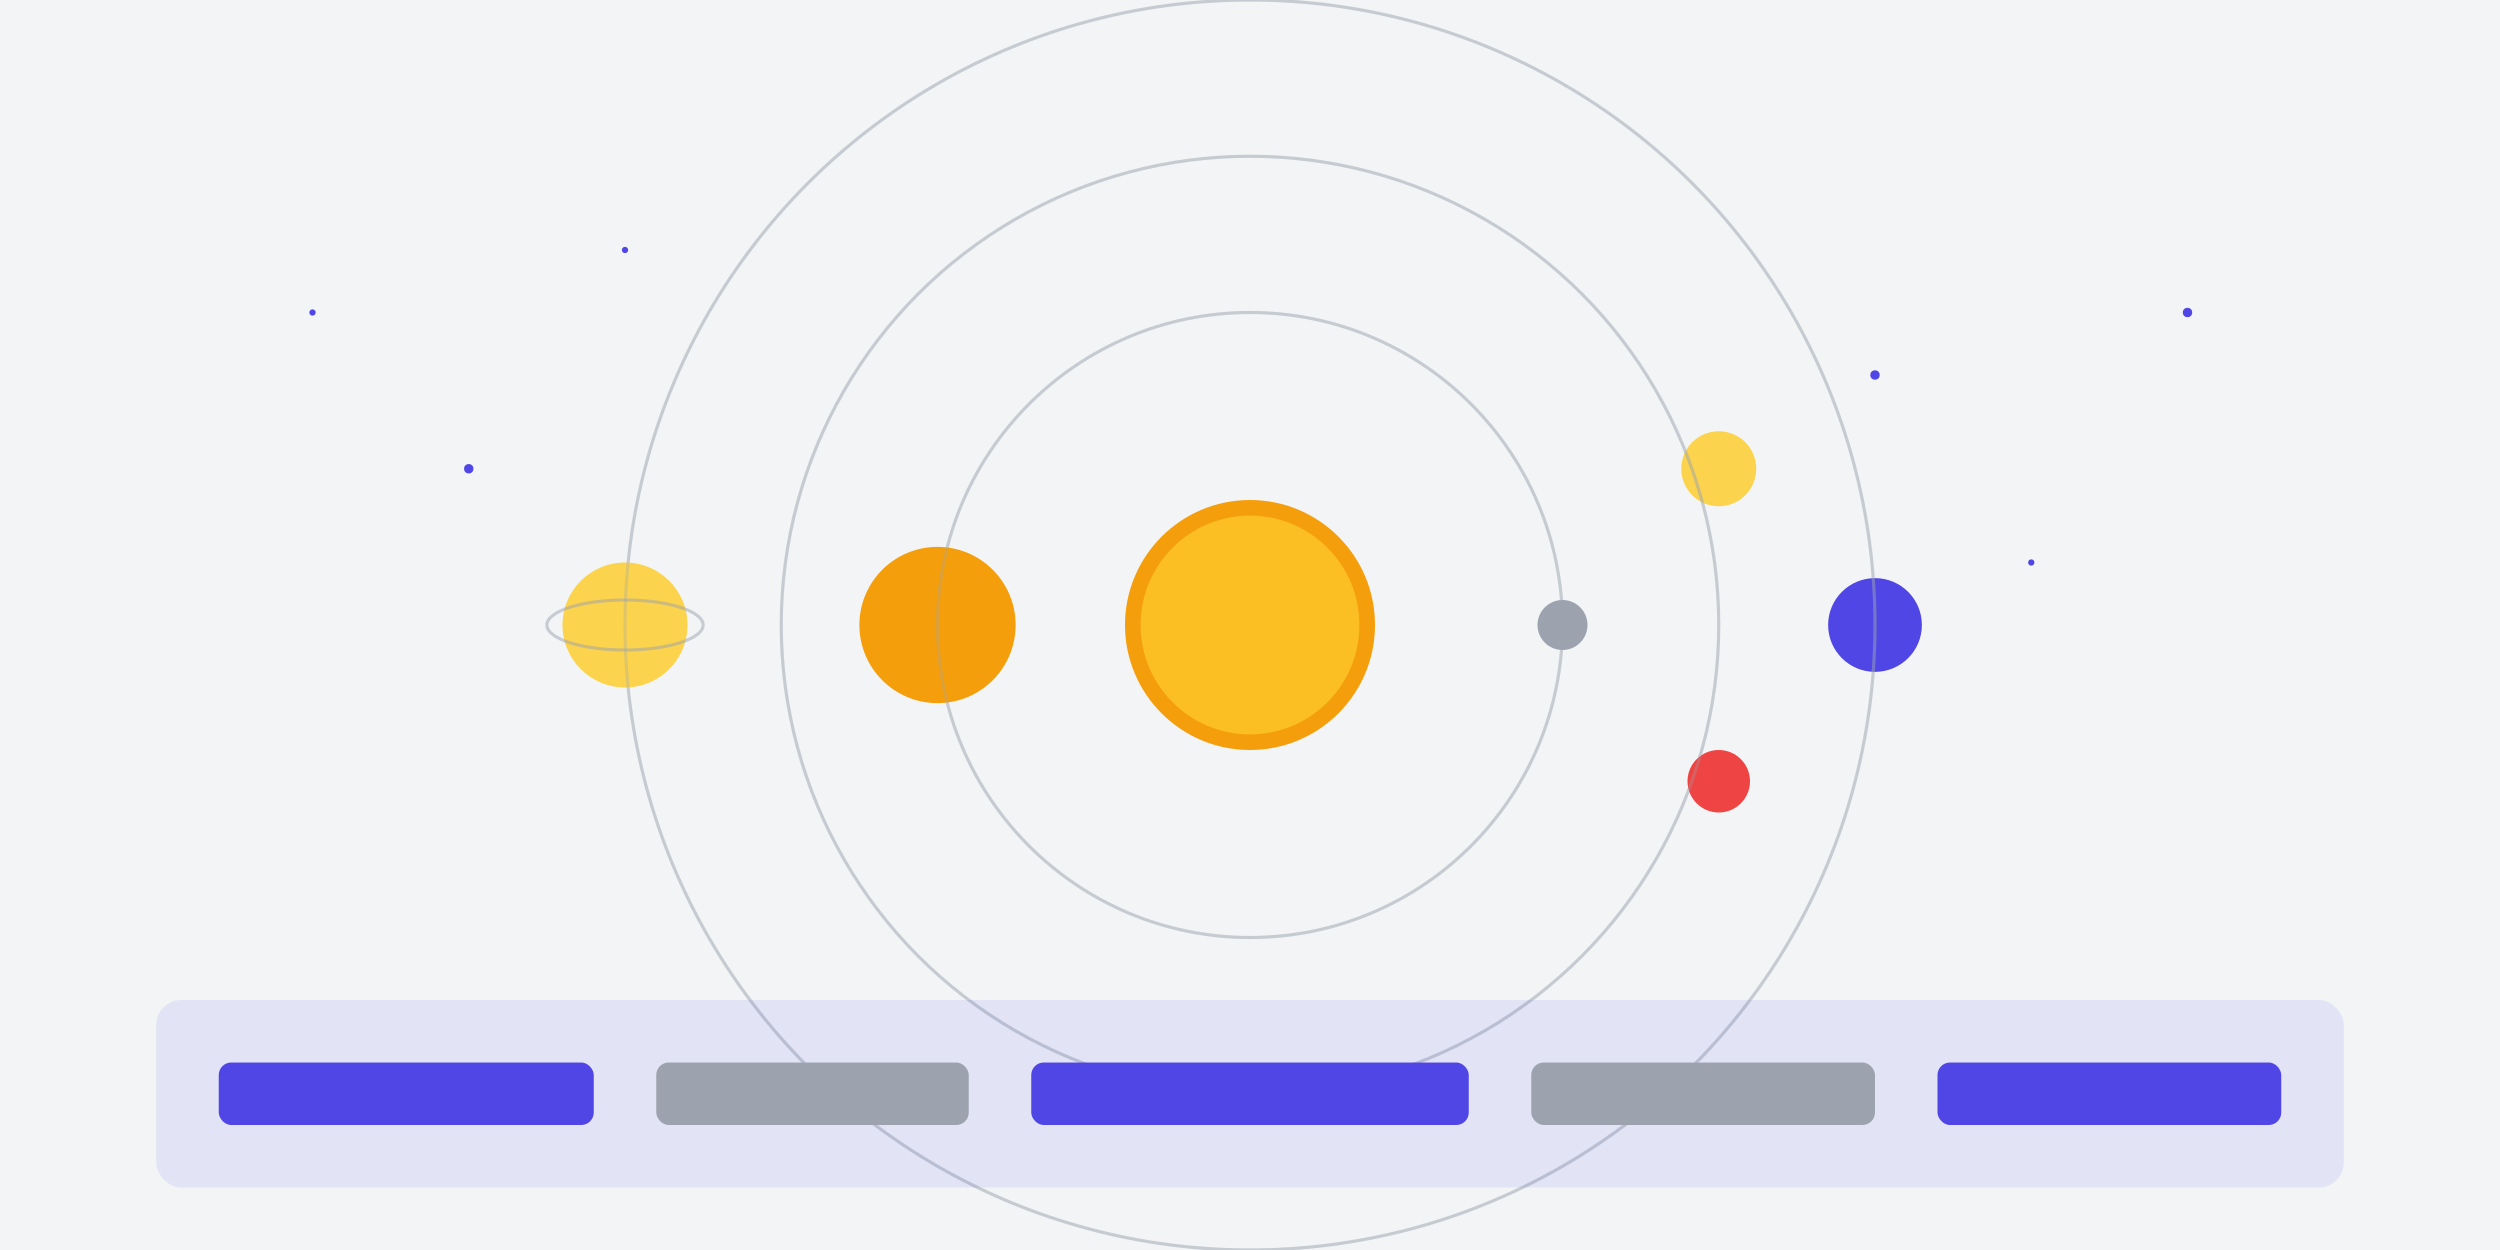 <?xml version="1.0" encoding="UTF-8"?>
<svg width="800" height="400" viewBox="0 0 800 400" fill="none" xmlns="http://www.w3.org/2000/svg">
  <!-- Background -->
  <rect width="800" height="400" fill="#F3F4F6"/>
  
  <!-- Sun -->
  <circle cx="400" cy="200" r="40" fill="#F59E0B"/>
  <circle cx="400" cy="200" r="35" fill="#FBBF24"/>
  
  <!-- Mercury -->
  <circle cx="500" cy="200" r="8" fill="#9CA3AF"/>
  <ellipse cx="400" cy="200" rx="100" ry="100" stroke="#9CA3AF" stroke-width="1" fill="none" opacity="0.3"/>
  
  <!-- Venus -->
  <circle cx="550" cy="150" r="12" fill="#FCD34D"/>
  <ellipse cx="400" cy="200" rx="150" ry="150" stroke="#9CA3AF" stroke-width="1" fill="none" opacity="0.3"/>
  
  <!-- Earth -->
  <circle cx="600" cy="200" r="15" fill="#4F46E5"/>
  <ellipse cx="400" cy="200" rx="200" ry="200" stroke="#9CA3AF" stroke-width="1" fill="none" opacity="0.3"/>
  
  <!-- Mars -->
  <circle cx="550" cy="250" r="10" fill="#EF4444"/>
  <ellipse cx="400" cy="200" rx="150" ry="150" stroke="#9CA3AF" stroke-width="1" fill="none" opacity="0.3"/>
  
  <!-- Jupiter -->
  <circle cx="300" cy="200" r="25" fill="#F59E0B"/>
  <ellipse cx="400" cy="200" rx="100" ry="100" stroke="#9CA3AF" stroke-width="1" fill="none" opacity="0.3"/>
  
  <!-- Saturn -->
  <circle cx="200" cy="200" r="20" fill="#FCD34D"/>
  <ellipse cx="200" cy="200" rx="25" ry="8" stroke="#9CA3AF" stroke-width="1" fill="none" opacity="0.5"/>
  <ellipse cx="400" cy="200" rx="200" ry="200" stroke="#9CA3AF" stroke-width="1" fill="none" opacity="0.3"/>
  
  <!-- Stars -->
  <circle cx="100" cy="100" r="1" fill="#4F46E5"/>
  <circle cx="150" cy="150" r="1.5" fill="#4F46E5"/>
  <circle cx="200" cy="80" r="1" fill="#4F46E5"/>
  <circle cx="600" cy="120" r="1.5" fill="#4F46E5"/>
  <circle cx="650" cy="180" r="1" fill="#4F46E5"/>
  <circle cx="700" cy="100" r="1.5" fill="#4F46E5"/>
  
  <!-- Data Panel -->
  <rect x="50" y="320" width="700" height="60" rx="8" fill="#4F46E5" opacity="0.1"/>
  <rect x="70" y="340" width="120" height="20" rx="4" fill="#4F46E5"/>
  <rect x="210" y="340" width="100" height="20" rx="4" fill="#9CA3AF"/>
  <rect x="330" y="340" width="140" height="20" rx="4" fill="#4F46E5"/>
  <rect x="490" y="340" width="110" height="20" rx="4" fill="#9CA3AF"/>
  <rect x="620" y="340" width="110" height="20" rx="4" fill="#4F46E5"/>
</svg> 